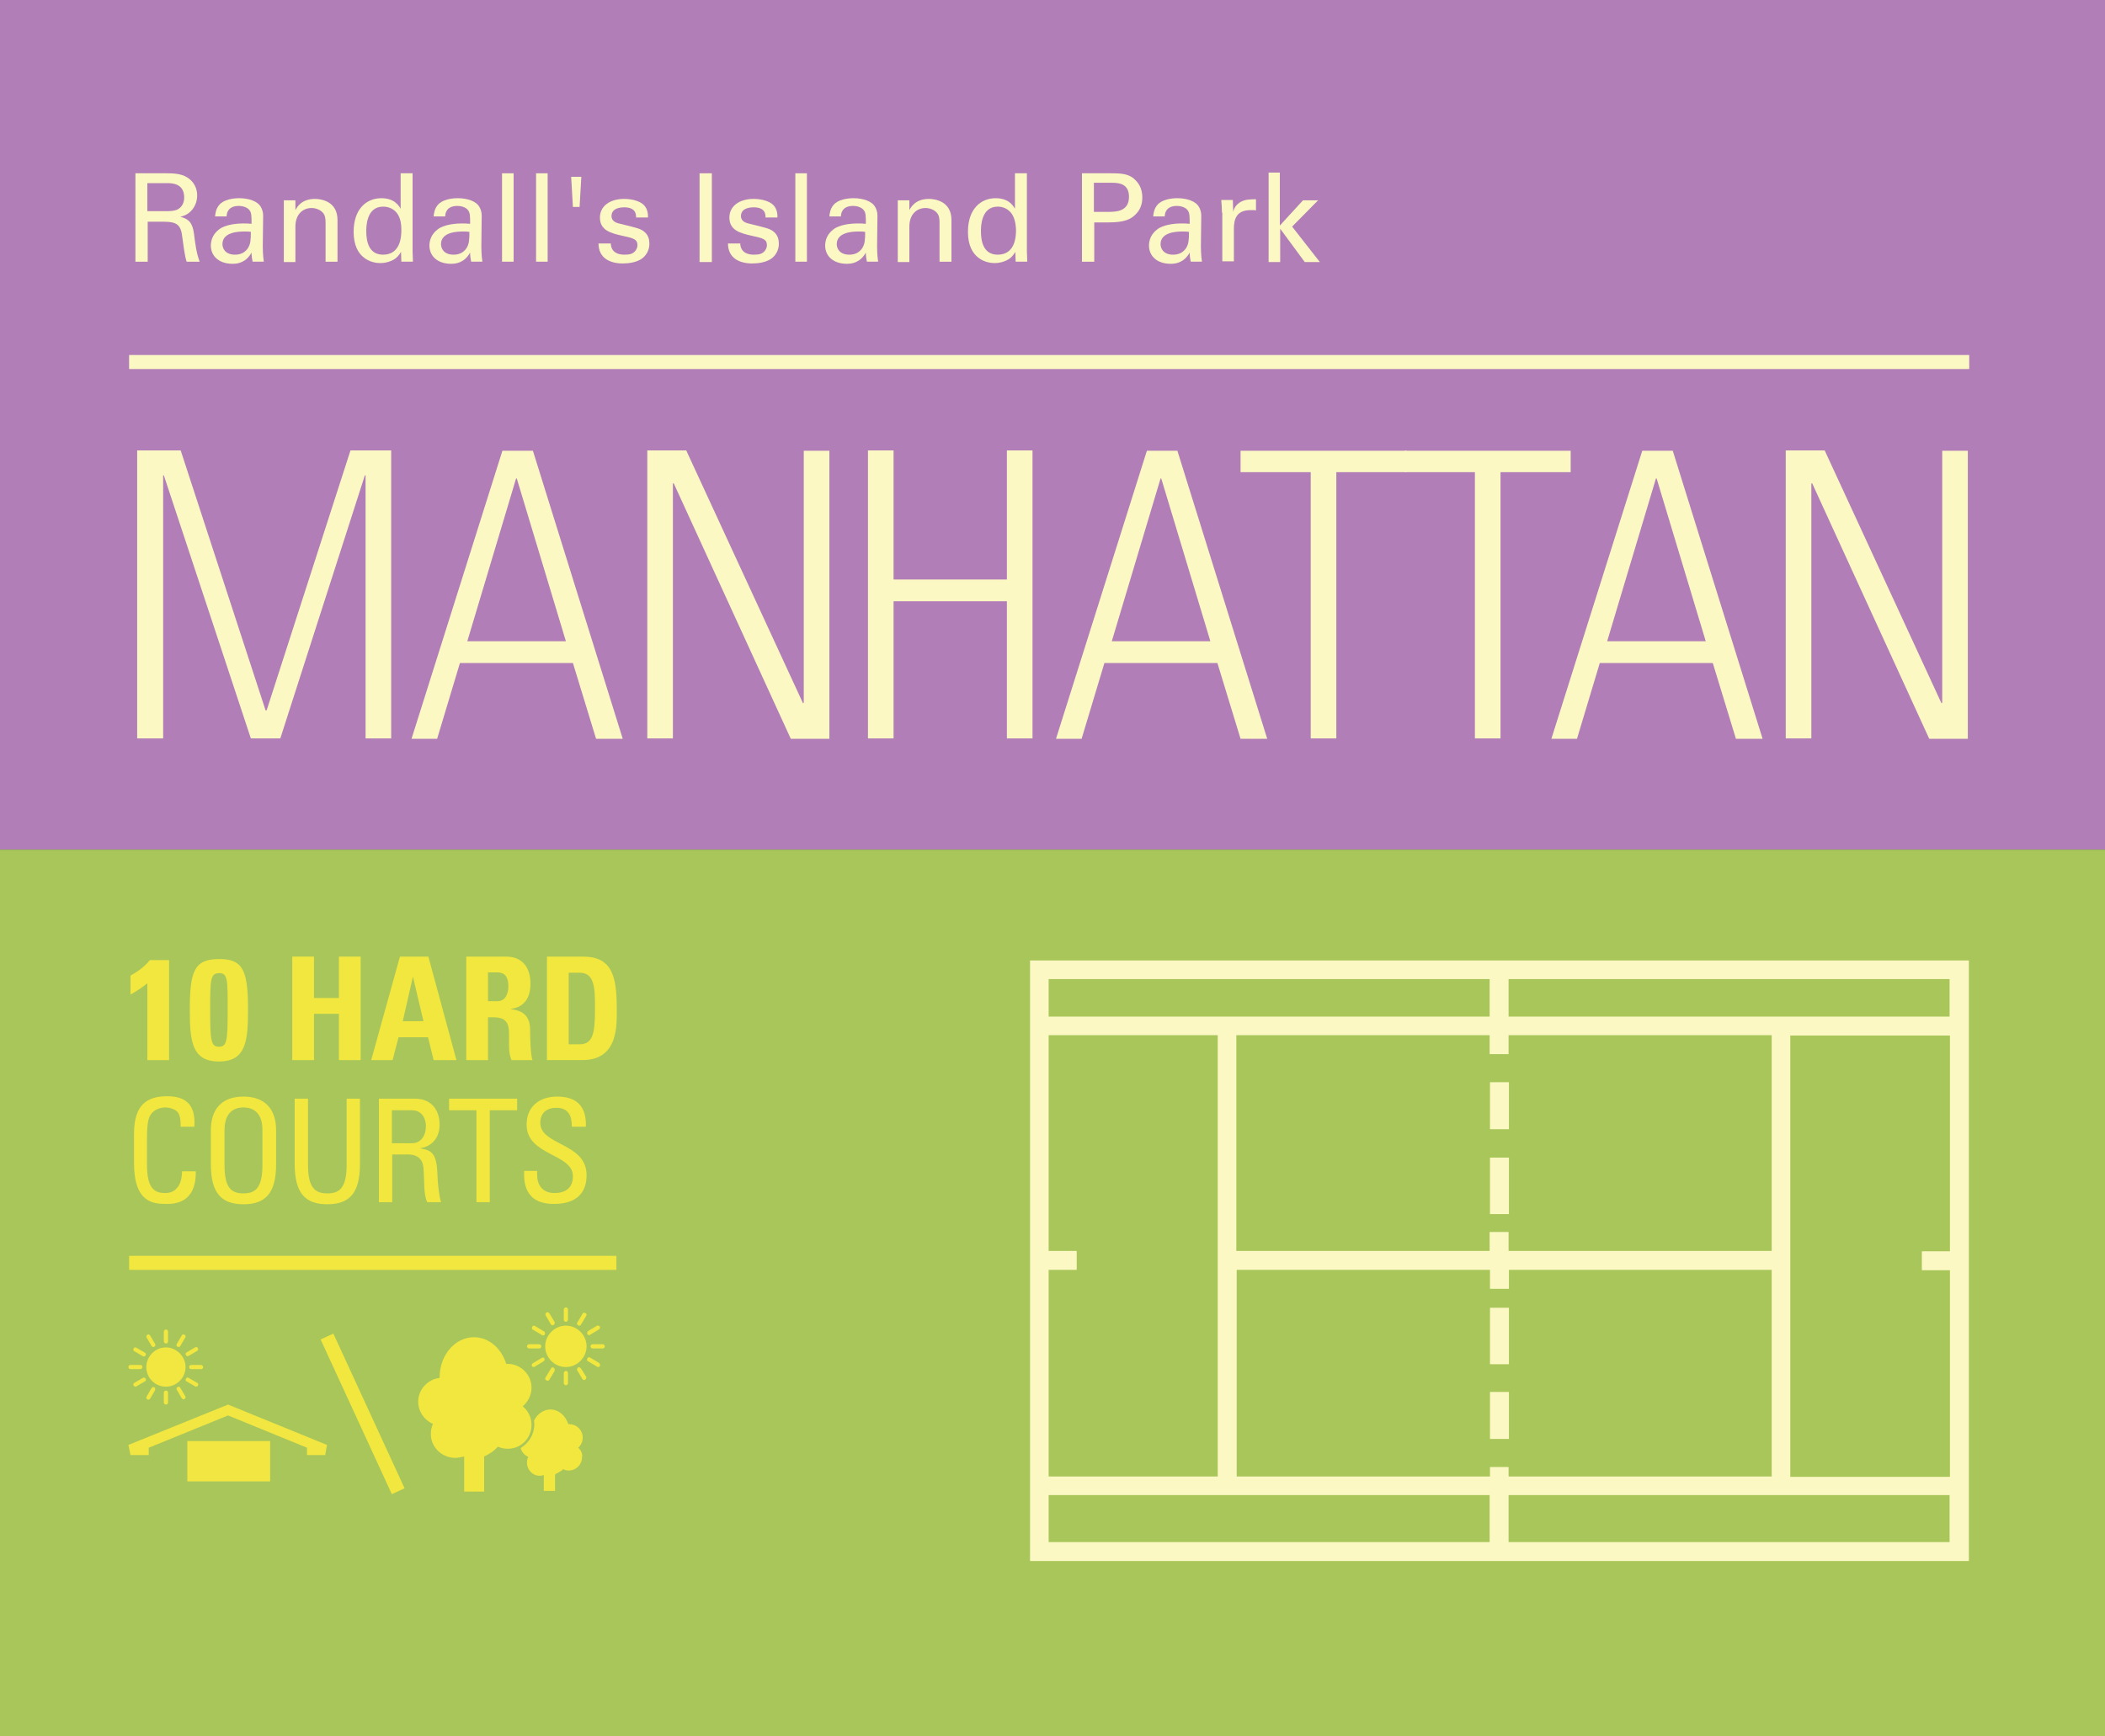 <?xml version="1.0" encoding="utf-8"?>
<!-- Generator: Adobe Illustrator 17.1.0, SVG Export Plug-In . SVG Version: 6.00 Build 0)  -->
<!DOCTYPE svg PUBLIC "-//W3C//DTD SVG 1.1//EN" "http://www.w3.org/Graphics/SVG/1.1/DTD/svg11.dtd">
<svg version="1.1" xmlns="http://www.w3.org/2000/svg" xmlns:xlink="http://www.w3.org/1999/xlink" x="0px" y="0px"
	 viewBox="0 0 600 495" enable-background="new 0 0 600 495" xml:space="preserve">
<rect x="0" y="0" width="600" height="495" fill="#333333" stroke="none"/>
<g id="Layer_1">
	<rect x="-26" y="-52" fill="#B17EB7" width="664" height="294.2"/>
	<rect x="-22" y="242.2" fill="#A8C659" width="685" height="261.7"/>
</g>
<g id="Layer_2">
	<g>
		<path fill="#FCF8C3" d="M293.6,273.8V445h131.1h5.4h131.1V273.8H430h-5.4H293.6z M430,300.5v-5.4H505v61.5H430v-5.4h-5.4v5.4
			h-72.2v-61.5h72.2v5.4H430z M555.8,362.1v58.9h-45.5V295.2h45.5v61.5h-8v5.4H555.8z M424.7,418.2v2.7h-72.2v-58.9h72.2v5.4h5.4
			v-5.4H505v58.9H430v-2.7H424.7z M347.1,420.9h-48.2v-58.9h8v-5.4h-8v-61.5h48.2V420.9z M298.9,439.6v-13.4h125.7v14.8h5.4v-14.8
			h125.7v13.4H298.9z M555.8,289.8H430v-13.4h-5.4v13.4H298.9v-10.7h256.8V289.8z"/>
		<rect x="424.7" y="396.8" fill="#FCF8C3" width="5.4" height="13.4"/>
		<rect x="424.7" y="372.8" fill="#FCF8C3" width="5.4" height="16.1"/>
		<rect x="424.7" y="330" fill="#FCF8C3" width="5.4" height="16.1"/>
		<rect x="424.7" y="308.5" fill="#FCF8C3" width="5.4" height="13.4"/>
	</g>
</g>
<g id="Layer_3">
	<g>
		<path fill="#FCF8C3" d="M38.6,49.4h9c1.3,0,4,0,5.8,1.2c1.9,1.2,2.8,3.1,2.8,5.1c0,1.8-0.7,3.4-1.8,4.5c-1.1,1.1-2.2,1.4-3,1.6
			c2.4,0.6,3.5,1.7,3.9,4.9c0.4,3,0.6,5.1,1.6,7.9h-3.7c-0.6-1.7-0.9-4.8-1.2-6.7c-0.4-3.7-1.3-4.7-5.5-4.7h-4.4v11.4h-3.5V49.4z
			 M42,60.2h5.5c0.4,0,2.4,0,3.3-0.6c0.5-0.3,1.7-1.2,1.7-3.3c0-4.1-3.6-4.1-5-4.1H42V60.2z"/>
		<path fill="#FCF8C3" d="M72,74.6c-0.2-0.9-0.3-1.7-0.3-2.6c-1.6,2.9-4,3.2-5.4,3.2c-4,0-6.2-2.3-6.2-5.2c0-1.4,0.5-3.6,3.1-5.1
			c1.9-1,4.7-1.2,6.1-1.2c0.8,0,1.4,0,2.4,0.1c0-2.2,0-3.1-0.6-3.9c-0.7-0.9-2.1-1.2-3-1.2c-3.3,0-3.5,2.3-3.5,3h-3.3
			c0.1-0.9,0.2-2.1,1.2-3.3c1.3-1.5,3.8-1.9,5.7-1.9c2.6,0,5.3,0.8,6.2,2.6c0.6,1.1,0.6,1.9,0.6,2.7l-0.1,8.4c0,0.3,0,2.6,0.3,4.4
			H72z M69.7,66c-1.3,0-6.3,0-6.3,3.6c0,1.1,0.7,3,3.6,3c1.7,0,2.9-0.7,3.7-1.9c0.7-1.2,0.8-2.2,0.8-4.6C71,66,70.6,66,69.7,66z"/>
		<path fill="#FCF8C3" d="M80.9,59.1l0-2h3.3l0,2.8c0.4-0.7,1.6-3.2,5.6-3.2c1.6,0,6.4,0.6,6.4,6v11.9h-3.4V63.5
			c0-1.2-0.1-2.2-0.9-3c-0.8-0.8-2-1.2-3.1-1.2c-2.4,0-4.6,1.7-4.6,5.3v10.1h-3.3V59.1z"/>
		<path fill="#FCF8C3" d="M114.3,49.4h3.3v22.4c0,0.4,0.1,1.9,0.1,2.8h-3.3l-0.1-2.8c-0.3,0.5-0.7,1.2-1.6,1.9
			c-1.4,1-3.2,1.3-4.3,1.3c-2.3,0-7.6-1.2-7.6-8.9c0-6.7,3.8-9.6,7.9-9.6c3.8,0,5,2.2,5.5,3V49.4z M113.1,60.7
			c-0.7-0.9-2-1.8-3.9-1.8c-4.8,0-4.8,5.8-4.8,7c0,3.1,0.8,6.7,4.8,6.7c5.2,0,5.2-5.7,5.2-7.1C114.4,63,113.8,61.6,113.1,60.7z"/>
		<path fill="#FCF8C3" d="M134.3,74.6c-0.2-0.9-0.3-1.7-0.3-2.6c-1.6,2.9-4,3.2-5.4,3.2c-4,0-6.2-2.3-6.2-5.2c0-1.4,0.5-3.6,3.1-5.1
			c1.9-1,4.7-1.2,6.1-1.2c0.8,0,1.4,0,2.4,0.1c0-2.2,0-3.1-0.6-3.9c-0.7-0.9-2.1-1.2-3-1.2c-3.3,0-3.5,2.3-3.5,3h-3.3
			c0.1-0.9,0.2-2.1,1.2-3.3c1.3-1.5,3.8-1.9,5.7-1.9c2.6,0,5.3,0.8,6.2,2.6c0.6,1.1,0.6,1.9,0.6,2.7l-0.1,8.4c0,0.3,0,2.6,0.3,4.4
			H134.3z M132,66c-1.3,0-6.3,0-6.3,3.6c0,1.1,0.7,3,3.6,3c1.7,0,2.9-0.7,3.7-1.9c0.7-1.2,0.8-2.2,0.8-4.6C133.3,66,132.8,66,132,66
			z"/>
		<path fill="#FCF8C3" d="M143.1,49.4h3.3v25.2h-3.3V49.4z"/>
		<path fill="#FCF8C3" d="M152.8,49.4h3.3v25.2h-3.3V49.4z"/>
		<path fill="#FCF8C3" d="M165.7,50.4l-0.5,8.6h-1.9l-0.5-8.6H165.7z"/>
		<path fill="#FCF8C3" d="M174.1,69.4c0,1.3,0.7,3.2,3.9,3.2c1.4,0,2.4-0.2,3.1-1.1c0.4-0.5,0.6-1.1,0.6-1.6c0-1.7-1.2-2-3.9-2.6
			c-3.7-0.8-6.8-1.6-6.8-5.3c0-3.2,2.8-5.3,6.9-5.3c2.2,0,5.3,0.6,6.3,2.7c0.5,1,0.5,1.8,0.5,2.6h-3.4c0.1-2.7-2.2-2.9-3.4-2.9
			c-0.5,0-3.6,0-3.6,2.5c0,1.6,1.6,2,2.5,2.2c4.9,1.2,5.9,1.4,7,2.4c1,0.9,1.3,2.1,1.3,3.3c0,2-1.1,3.6-2.4,4.4
			c-1.5,0.9-3.4,1.2-5.2,1.2c-3.6,0-6.9-1.5-6.9-5.7H174.1z"/>
		<path fill="#FCF8C3" d="M199.4,49.4h3.5v25.3h-3.5V49.4z"/>
		<path fill="#FCF8C3" d="M211,69.4c0,1.3,0.7,3.2,3.9,3.2c1.4,0,2.4-0.2,3.1-1.1c0.4-0.5,0.6-1.1,0.6-1.6c0-1.7-1.2-2-3.9-2.6
			c-3.7-0.8-6.8-1.6-6.8-5.3c0-3.2,2.8-5.3,6.9-5.3c2.2,0,5.3,0.6,6.3,2.7c0.5,1,0.5,1.8,0.5,2.6h-3.4c0.1-2.7-2.2-2.9-3.4-2.9
			c-0.5,0-3.6,0-3.6,2.5c0,1.6,1.6,2,2.5,2.2c4.9,1.2,5.9,1.4,7,2.4c1,0.9,1.3,2.1,1.3,3.3c0,2-1.1,3.6-2.4,4.4
			c-1.5,0.9-3.4,1.2-5.2,1.2c-3.6,0-6.9-1.5-6.9-5.7H211z"/>
		<path fill="#FCF8C3" d="M226.7,49.4h3.3v25.2h-3.3V49.4z"/>
		<path fill="#FCF8C3" d="M247.1,74.6c-0.2-0.9-0.3-1.7-0.3-2.6c-1.6,2.9-4,3.2-5.4,3.2c-4,0-6.2-2.3-6.2-5.2c0-1.4,0.5-3.6,3.1-5.1
			c1.9-1,4.7-1.2,6.1-1.2c0.8,0,1.4,0,2.4,0.1c0-2.2,0-3.1-0.6-3.9c-0.7-0.9-2.1-1.2-3-1.2c-3.3,0-3.5,2.3-3.5,3h-3.3
			c0.1-0.9,0.2-2.1,1.2-3.3c1.3-1.5,3.8-1.9,5.7-1.9c2.6,0,5.3,0.8,6.2,2.6c0.6,1.1,0.6,1.9,0.6,2.7l-0.1,8.4c0,0.3,0,2.6,0.3,4.4
			H247.1z M244.8,66c-1.3,0-6.3,0-6.3,3.6c0,1.1,0.7,3,3.6,3c1.7,0,2.9-0.7,3.7-1.9c0.7-1.2,0.8-2.2,0.8-4.6
			C246.1,66,245.6,66,244.8,66z"/>
		<path fill="#FCF8C3" d="M255.9,59.1l0-2h3.3l0,2.8c0.4-0.7,1.6-3.2,5.6-3.2c1.6,0,6.4,0.6,6.4,6v11.9h-3.4V63.5
			c0-1.2-0.1-2.2-0.9-3c-0.8-0.8-2-1.2-3.1-1.2c-2.4,0-4.6,1.7-4.6,5.3v10.1h-3.3V59.1z"/>
		<path fill="#FCF8C3" d="M289.4,49.4h3.3v22.4c0,0.4,0.1,1.9,0.1,2.8h-3.3l-0.1-2.8c-0.3,0.5-0.7,1.2-1.6,1.9
			c-1.4,1-3.2,1.3-4.3,1.3c-2.3,0-7.6-1.2-7.6-8.9c0-6.7,3.8-9.6,7.9-9.6c3.8,0,5,2.2,5.5,3V49.4z M288.2,60.7
			c-0.7-0.9-2-1.8-3.8-1.8c-4.8,0-4.8,5.8-4.8,7c0,3.1,0.8,6.7,4.8,6.7c5.2,0,5.2-5.7,5.2-7.1C289.5,63,288.9,61.6,288.2,60.7z"/>
		<path fill="#FCF8C3" d="M308.3,49.4h8.5c3.1,0,5.2,0.2,6.9,2c1.3,1.3,1.9,3,1.9,4.9c0,1.9-0.6,3.6-2,4.9c-1.3,1.3-3.1,2.2-7.6,2.2
			h-4.1v11.2h-3.5V49.4z M311.8,60.4h4.2c2.3,0,5.8-0.2,5.8-4.3c0-4-3.3-4-5.1-4h-4.9V60.4z"/>
		<path fill="#FCF8C3" d="M339.4,74.6c-0.2-0.9-0.3-1.7-0.3-2.6c-1.6,2.9-4,3.2-5.4,3.2c-4,0-6.2-2.3-6.2-5.2c0-1.4,0.5-3.6,3.1-5.1
			c1.9-1,4.7-1.2,6.1-1.2c0.8,0,1.4,0,2.4,0.1c0-2.2,0-3.1-0.6-3.9c-0.7-0.9-2.1-1.2-3-1.2c-3.3,0-3.5,2.3-3.5,3h-3.3
			c0.1-0.9,0.2-2.1,1.2-3.3c1.3-1.5,3.8-1.9,5.7-1.9c2.6,0,5.3,0.8,6.2,2.6c0.6,1.1,0.6,1.9,0.6,2.7l-0.1,8.4c0,0.3,0,2.6,0.3,4.4
			H339.4z M337.1,66c-1.3,0-6.3,0-6.3,3.6c0,1.1,0.7,3,3.6,3c1.7,0,2.9-0.7,3.7-1.9c0.7-1.2,0.8-2.2,0.8-4.6
			C338.4,66,337.9,66,337.1,66z"/>
		<path fill="#FCF8C3" d="M348.3,60.6c0-1.2-0.1-2.4-0.2-3.6h3.3l0.1,3.4c0.6-2.5,2.7-3.3,4.2-3.5c1-0.1,1.7-0.1,2.3-0.1v3.2
			c-0.2-0.1-0.4-0.1-0.6-0.1c-0.2,0-0.6,0-0.9,0c-3.9,0-4.8,2.3-4.8,5.3v9.3h-3.3V60.6z"/>
		<path fill="#FCF8C3" d="M361.5,49.2h3.3v15.1l6.6-7.2h4.3l-7.4,7.5l7.9,10.1h-4.3l-7-9.5v9.5h-3.3V49.2z"/>
	</g>
	<g>
		<rect x="53.4" y="410.8" fill="#F1E642" width="23.6" height="11.5"/>
		<polygon fill="#F1E642" points="65,400.4 36.6,411.9 37.2,414.8 42.4,414.8 42.4,412.7 65,403.5 87.5,412.7 87.5,414.8 
			92.7,414.8 93.2,411.9 		"/>
		<g>
			<path fill="#F2E640" d="M43.2,383.7c0.2,0.2,0.3,0.3,0.5,0.3c0.2,0,0.2,0,0.3-0.1c0.3-0.2,0.4-0.5,0.2-0.8l-1.4-2.4
				c-0.2-0.3-0.5-0.4-0.8-0.2c-0.3,0.2-0.4,0.5-0.2,0.8L43.2,383.7z"/>
			<path fill="#F2E640" d="M40.6,389.7c0-0.3-0.2-0.6-0.6-0.6h-2.8c-0.3,0-0.6,0.2-0.6,0.6c0,0.3,0.2,0.6,0.6,0.6H40
				C40.3,390.3,40.6,390,40.6,389.7z"/>
			<path fill="#F2E640" d="M41.3,385.6l-2.4-1.4c-0.3-0.2-0.7-0.1-0.8,0.2c-0.2,0.3-0.1,0.7,0.2,0.8l2.4,1.4
				c0.2,0.1,0.2,0.1,0.3,0.1c0.2,0,0.5-0.2,0.5-0.3C41.7,386,41.5,385.7,41.3,385.6z"/>
			<path fill="#F2E640" d="M40.7,392.8l-2.4,1.4c-0.3,0.2-0.4,0.5-0.2,0.8c0.2,0.2,0.3,0.3,0.5,0.3c0.2,0,0.2,0,0.3-0.1l2.4-1.4
				c0.3-0.2,0.4-0.5,0.2-0.8C41.4,392.8,41,392.6,40.7,392.8z"/>
			<path fill="#F2E640" d="M53.5,386.6c0.2,0,0.2,0,0.3-0.1l2.4-1.4c0.3-0.2,0.4-0.5,0.2-0.8c-0.2-0.3-0.5-0.4-0.8-0.2l-2.4,1.4
				c-0.3,0.2-0.4,0.5-0.2,0.8C53.1,386.6,53.4,386.6,53.5,386.6z"/>
			<path fill="#F2E640" d="M47.3,383c0.3,0,0.6-0.2,0.6-0.6v-2.8c0-0.3-0.2-0.6-0.6-0.6c-0.3,0-0.6,0.2-0.6,0.6v2.8
				C46.7,382.7,47,383,47.3,383z"/>
			<path fill="#F2E640" d="M50.6,383.9c0.2,0.1,0.2,0.1,0.3,0.1c0.2,0,0.5-0.2,0.5-0.3l1.4-2.4c0.2-0.3,0.1-0.7-0.2-0.8
				c-0.3-0.2-0.7-0.1-0.8,0.2l-1.4,2.4C50.2,383.4,50.3,383.8,50.6,383.9z"/>
			<path fill="#F2E640" d="M57.3,389.1h-2.8c-0.3,0-0.6,0.2-0.6,0.6c0,0.3,0.2,0.6,0.6,0.6h2.8c0.3,0,0.6-0.2,0.6-0.6
				C57.9,389.4,57.6,389.1,57.3,389.1z"/>
			<path fill="#F2E640" d="M47.3,395.3c3.1,0,5.6-2.6,5.6-5.6c0-3-2.6-5.6-5.6-5.6c-3.1,0-5.6,2.6-5.6,5.6
				C41.7,392.8,44.2,395.3,47.3,395.3z"/>
			<path fill="#F2E640" d="M56.2,394.2l-2.4-1.4c-0.3-0.2-0.7-0.1-0.8,0.2c-0.2,0.3-0.1,0.7,0.2,0.8l2.4,1.4
				c0.2,0.1,0.2,0.1,0.3,0.1c0.2,0,0.5-0.2,0.5-0.3C56.6,394.7,56.5,394.3,56.2,394.2z"/>
			<path fill="#F2E640" d="M44,395.5c-0.3-0.2-0.7-0.1-0.8,0.2l-1.4,2.4c-0.2,0.3-0.1,0.7,0.2,0.8c0.2,0.1,0.2,0.1,0.3,0.1
				c0.2,0,0.5-0.2,0.5-0.3l1.4-2.4C44.3,395.9,44.2,395.6,44,395.5z"/>
			<path fill="#F2E640" d="M51.4,395.6c-0.2-0.3-0.5-0.4-0.8-0.2c-0.3,0.2-0.4,0.5-0.2,0.8l1.4,2.4c0.2,0.2,0.3,0.3,0.5,0.3
				c0.2,0,0.2,0,0.3-0.1c0.3-0.2,0.4-0.5,0.2-0.8L51.4,395.6z"/>
			<path fill="#F2E640" d="M47.3,396.4c-0.3,0-0.6,0.2-0.6,0.6v2.8c0,0.3,0.2,0.6,0.6,0.6c0.3,0,0.6-0.2,0.6-0.6V397
				C47.9,396.6,47.6,396.4,47.3,396.4z"/>
		</g>
	</g>
	<g>
		<path fill="#F2E73F" d="M138,425.1v-9.9c1.3-0.6,2.8-1.5,3.9-2.8c0.9,0.4,1.8,0.6,2.8,0.6c3.8,0,6.8-3,6.8-6.8
			c0-2.1-0.9-4-2.5-5.3c1.5-1.3,2.5-3.2,2.5-5.3c0-3.8-3.1-6.8-6.8-6.8c-0.1,0-0.3,0-0.4,0c-1.4-4.4-4.9-7.6-9.2-7.6
			c-5.4,0-9.8,5.1-9.8,11.5v0.1c-3.4,0.4-6.1,3.3-6.1,6.8c0,2.8,1.8,5.3,4.2,6.3c-0.4,0.9-0.6,1.9-0.6,2.9c0,3.8,3.2,6.8,7,6.8
			c0.8,0,1.3-0.2,2.5-0.4v10H138z"/>
		<path fill="#F2E73F" d="M157,377.5c0.1,0.2,0.3,0.3,0.5,0.3c0.1,0,0.2,0,0.3-0.1c0.3-0.2,0.4-0.6,0.3-0.8l-1.5-2.5
			c-0.2-0.3-0.6-0.4-0.8-0.3c-0.3,0.2-0.4,0.6-0.3,0.8L157,377.5z"/>
		<path fill="#F2E73F" d="M154.3,383.8c0-0.3-0.3-0.6-0.6-0.6h-2.9c-0.3,0-0.6,0.3-0.6,0.6c0,0.3,0.3,0.6,0.6,0.6h2.9
			C154,384.4,154.3,384.1,154.3,383.8z"/>
		<path fill="#F2E73F" d="M155,379.5l-2.5-1.5c-0.3-0.2-0.7-0.1-0.8,0.3c-0.2,0.3-0.1,0.7,0.3,0.8l2.5,1.5c0.1,0.1,0.2,0.1,0.3,0.1
			c0.2,0,0.4-0.1,0.5-0.3C155.4,380,155.3,379.6,155,379.5z"/>
		<path fill="#F2E73F" d="M154.4,387.1l-2.5,1.5c-0.3,0.2-0.4,0.6-0.3,0.8c0.1,0.2,0.3,0.3,0.5,0.3c0.1,0,0.2,0,0.3-0.1l2.5-1.5
			c0.3-0.2,0.4-0.6,0.3-0.8C155.1,387,154.7,386.9,154.4,387.1z"/>
		<path fill="#F2E73F" d="M167.9,380.6c0.1,0,0.2,0,0.3-0.1l2.5-1.5c0.3-0.2,0.4-0.6,0.3-0.8c-0.2-0.3-0.6-0.4-0.8-0.3l-2.5,1.5
			c-0.3,0.2-0.4,0.6-0.3,0.8C167.4,380.5,167.7,380.6,167.9,380.6z"/>
		<path fill="#F2E73F" d="M161.3,376.8c0.3,0,0.6-0.3,0.6-0.6v-2.9c0-0.3-0.3-0.6-0.6-0.6c-0.3,0-0.6,0.3-0.6,0.6v2.9
			C160.6,376.5,161,376.8,161.3,376.8z"/>
		<path fill="#F2E73F" d="M164.8,377.8c0.1,0.1,0.2,0.1,0.3,0.1c0.2,0,0.4-0.1,0.5-0.3l1.5-2.5c0.2-0.3,0.1-0.7-0.3-0.8
			c-0.3-0.2-0.7-0.1-0.8,0.3l-1.5,2.5C164.4,377.2,164.4,377.6,164.8,377.8z"/>
		<path fill="#F2E73F" d="M171.8,383.2h-2.9c-0.3,0-0.6,0.3-0.6,0.6c0,0.3,0.3,0.6,0.6,0.6h2.9c0.3,0,0.6-0.3,0.6-0.6
			C172.4,383.5,172.1,383.2,171.8,383.2z"/>
		<path fill="#F2E73F" d="M161.3,389.7c3.2,0,5.9-2.7,5.9-5.9s-2.7-5.9-5.9-5.9c-3.2,0-5.9,2.7-5.9,5.9
			C155.4,387,158,389.7,161.3,389.7z"/>
		<path fill="#F2E73F" d="M170.7,388.5l-2.5-1.5c-0.3-0.2-0.7-0.1-0.8,0.3c-0.2,0.3-0.1,0.7,0.3,0.8l2.5,1.5
			c0.1,0.1,0.2,0.1,0.3,0.1c0.2,0,0.4-0.1,0.5-0.3C171.1,389,171,388.7,170.7,388.5z"/>
		<path fill="#F2E73F" d="M157.8,389.9c-0.3-0.2-0.7-0.1-0.8,0.3l-1.5,2.5c-0.2,0.3-0.1,0.7,0.3,0.8c0.1,0.1,0.2,0.1,0.3,0.1
			c0.2,0,0.4-0.1,0.5-0.3l1.5-2.5C158.2,390.4,158,390,157.8,389.9z"/>
		<path fill="#F2E73F" d="M165.6,390.1c-0.2-0.3-0.6-0.4-0.8-0.3c-0.3,0.2-0.4,0.6-0.3,0.8l1.5,2.5c0.1,0.2,0.3,0.3,0.5,0.3
			c0.1,0,0.2,0,0.3-0.1c0.3-0.2,0.4-0.6,0.3-0.8L165.6,390.1z"/>
		<path fill="#F2E73F" d="M161.3,390.8c-0.3,0-0.6,0.3-0.6,0.6v2.9c0,0.3,0.3,0.6,0.6,0.6c0.3,0,0.6-0.3,0.6-0.6v-2.9
			C161.9,391.1,161.6,390.8,161.3,390.8z"/>
		<g>
			<path fill="#F2E73F" d="M164.8,412.7c0.8-0.7,1.3-1.7,1.3-2.9c0-2.1-1.7-3.8-3.8-3.8c-0.1,0-0.1,0-0.3,0
				c-0.8-2.4-2.7-4.2-5.1-4.2c-2,0-3.8,1.3-4.7,3.2c0.1,0.3,0.1,0.7,0.1,1c0,2.9-1.6,5.4-3.9,6.8c0.3,1.1,1.1,2.1,2.2,2.5
				c-0.3,0.5-0.4,1-0.4,1.6c0,2.1,1.6,3.8,3.6,3.8c0.4,0,1.2-0.1,1.2-0.3v4.6h3.2v-4.6c0-0.3,1.7-0.8,2.3-1.6
				c0.5,0.3,1.1,0.4,1.6,0.4c2.1,0,3.8-1.7,3.8-3.8C166.1,414.4,165.6,413.4,164.8,412.7z"/>
		</g>
	</g>
	<line fill="none" stroke="#F2E73F" stroke-width="4" stroke-miterlimit="10" x1="93.2" y1="381" x2="113.5" y2="425.1"/>
</g>
<g id="Layer_4">
	<g>
		<path fill="#F2E73F" d="M37.2,278.1c2-1.1,4-2.5,5.5-4.4h5.5v28.5H42v-21.9c-1.5,1.2-3.1,2.3-4.8,3.2V278.1z"/>
		<path fill="#F2E73F" d="M70.7,287.9c0,8.9-0.6,14.7-8.3,14.7c-7.7,0-8.3-5.8-8.3-14.7c0-10.9,1.2-14.5,8.3-14.5
			C69.4,273.3,70.7,276.9,70.7,287.9z M59.9,287.9c0,8.6,0.2,10.5,2.5,10.5c2.3,0,2.5-1.8,2.5-10.5c0-8.8,0-10.5-2.5-10.5
			C60,277.5,59.9,279.2,59.9,287.9z"/>
		<path fill="#F2E73F" d="M96.6,284.5v-11.8h6.2v29.5h-6.2V289h-7.1v13.2h-6.2v-29.5h6.2v11.8H96.6z"/>
		<path fill="#F2E73F" d="M105.8,302.2l8.2-29.5h8.1l8,29.5h-6.5l-1.6-6.5h-8.4l-1.7,6.5H105.8z M117.7,278.4L117.7,278.4l-2.9,12.7
			h5.9L117.7,278.4z"/>
		<path fill="#F2E73F" d="M139.1,302.2h-6.2v-29.5h11.4c4.2,0,6.9,2.7,6.9,7.7c0,3.8-1.5,6.6-5.5,7.2v0.1c1.3,0.2,5.4,0.5,5.4,5.8
			c0,1.9,0.1,7.4,0.7,8.7h-6c-0.8-1.8-0.7-3.8-0.7-5.7c0-3.5,0.3-6.5-4.4-6.5h-1.6V302.2z M139.1,285.4h2.7c2.5,0,3.1-2.5,3.1-4.3
			c0-2.8-1.2-3.9-3.1-3.9h-2.7V285.4z"/>
		<path fill="#F2E73F" d="M155.9,272.7h10.3c8.1,0,9.6,5.4,9.6,14.6c0,4.5,0.7,14.9-9.8,14.9h-10.1V272.7z M162.1,297.7h3
			c3.8,0,4.5-2.8,4.5-10.2c0-5.4,0-10.2-4.3-10.2h-3.2V297.7z"/>
		<path fill="#F2E73F" d="M51.5,321.3c0-1.7-0.1-3.4-0.9-4.3s-2.5-1.3-3.3-1.3c-3.1,0-4.3,1.9-4.5,2.3c-0.1,0.3-0.9,1.1-0.9,6.1v7.9
			c0,7.2,2.4,8.1,5.3,8.1c1.1,0,4.6-0.4,4.7-6.2h3.9c0.2,9.3-6.4,9.3-8.3,9.3c-3.7,0-9.3-0.2-9.3-11.7v-8.3c0-8.3,3.7-10.7,9.5-10.7
			c5.8,0,8.1,3,7.7,8.7H51.5z"/>
		<path fill="#F2E73F" d="M60.1,331.9v-9.7c0-5.9,3-9.6,9.3-9.6c6.3,0,9.3,3.8,9.3,9.6v9.7c0,8.2-3,11.4-9.3,11.4
			C63.1,343.3,60.1,340.1,60.1,331.9z M74.8,332.1v-10c0-6.2-4.2-6.4-5.4-6.4s-5.4,0.2-5.4,6.4v10c0,6.5,1.9,8.1,5.4,8.1
			S74.8,338.5,74.8,332.1z"/>
		<path fill="#F2E73F" d="M84,313.2h3.8v18.9c0,6.5,2,8.1,5.5,8.1s5.5-1.6,5.5-8.1v-18.9h3.8v18.7c0,8.2-3,11.4-9.3,11.4
			c-6.3,0-9.3-3.2-9.3-11.4V313.2z"/>
		<path fill="#F2E73F" d="M111.8,329.1v13.6H108v-29.5h10.2c5.2,0,7.1,3.7,7.1,7.4c0,3.5-1.9,6.1-5.4,6.7v0.1
			c3.4,0.5,4.6,1.7,4.8,7.6c0,1.3,0.4,5.9,1,7.7h-3.9c-1.1-2-0.8-5.9-1.1-9.8c-0.3-3.6-3.2-3.8-4.5-3.8H111.8z M111.8,325.9h5.6
			c2.7,0,4-2.3,4-4.9c0-2.1-1.1-4.5-4-4.5h-5.7V325.9z"/>
		<path fill="#F2E73F" d="M147.4,313.2v3.3h-7.8v26.2h-3.8v-26.2h-7.8v-3.3H147.4z"/>
		<path fill="#F2E73F" d="M153.1,333.9v0.9c0,4,2.5,5.3,4.9,5.3c3,0,5.3-1.3,5.3-4.8c0-6.5-13.2-5.8-13.2-14.7c0-5.2,3.7-8,8.7-8
			c5.4,0,8.4,2.6,8.2,8.6H163c0-3.2-1-5.4-4.5-5.4c-2.2,0-4.5,1.1-4.5,4.3c0,6.5,13.2,5.6,13.2,14.9c0,6.2-4.3,8.2-9.2,8.2
			c-8.7,0.1-8.7-6.6-8.6-9.4H153.1z"/>
	</g>
	<g>
		<path fill="#FCF8C3" d="M39.1,210.5v-82.1h12.4l24.2,74.1H76l23.9-74.1h11.6v82.1h-7.3v-75h-0.2l-24.1,75h-8.4l-24.8-75h-0.2v75
			H39.1z"/>
		<path fill="#FCF8C3" d="M151.9,128.5l25.6,82.1h-7.6l-6.6-21.6h-32.2l-6.5,21.6h-7.3l25.9-82.1H151.9z M161.3,182.8l-14-46.4h-0.2
			l-13.9,46.4H161.3z"/>
		<path fill="#FCF8C3" d="M184.5,210.5v-82.1h11.1l33.3,72.1l0.2-0.2v-71.8h7.3v82.1h-11L192,137.7l-0.2,0.2v72.6H184.5z"/>
		<path fill="#FCF8C3" d="M247.4,210.5v-82.1h7.3v36.8h32.3v-36.8h7.3v82.1h-7.3v-39.1h-32.3v39.1H247.4z"/>
		<path fill="#FCF8C3" d="M335.6,128.5l25.6,82.1h-7.6l-6.6-21.6h-32.2l-6.5,21.6H301l25.9-82.1H335.6z M345,182.8l-14-46.4h-0.2
			l-13.9,46.4H345z"/>
		<path fill="#FCF8C3" d="M373.6,134.6h-20v-6.1h47.3v6.1h-20v75.9h-7.3V134.6z"/>
		<path fill="#FCF8C3" d="M420.4,134.6h-20v-6.1h47.3v6.1h-20v75.9h-7.3V134.6z"/>
		<path fill="#FCF8C3" d="M476.8,128.5l25.6,82.1h-7.6l-6.6-21.6H456l-6.5,21.6h-7.3l25.9-82.1H476.8z M486.2,182.8l-14-46.4H472
			l-13.9,46.4H486.2z"/>
		<path fill="#FCF8C3" d="M509,210.5v-82.1h11.1l33.3,72.1l0.2-0.2v-71.8h7.3v82.1h-11l-33.4-72.9l-0.2,0.2v72.6H509z"/>
	</g>
	<line fill="none" stroke="#FCF8C3" stroke-width="4" stroke-miterlimit="10" x1="36.8" y1="103.2" x2="561.3" y2="103.2"/>
	<line fill="none" stroke="#F2E73F" stroke-width="4" stroke-miterlimit="10" x1="36.8" y1="360" x2="175.7" y2="360"/>
</g>
</svg>
